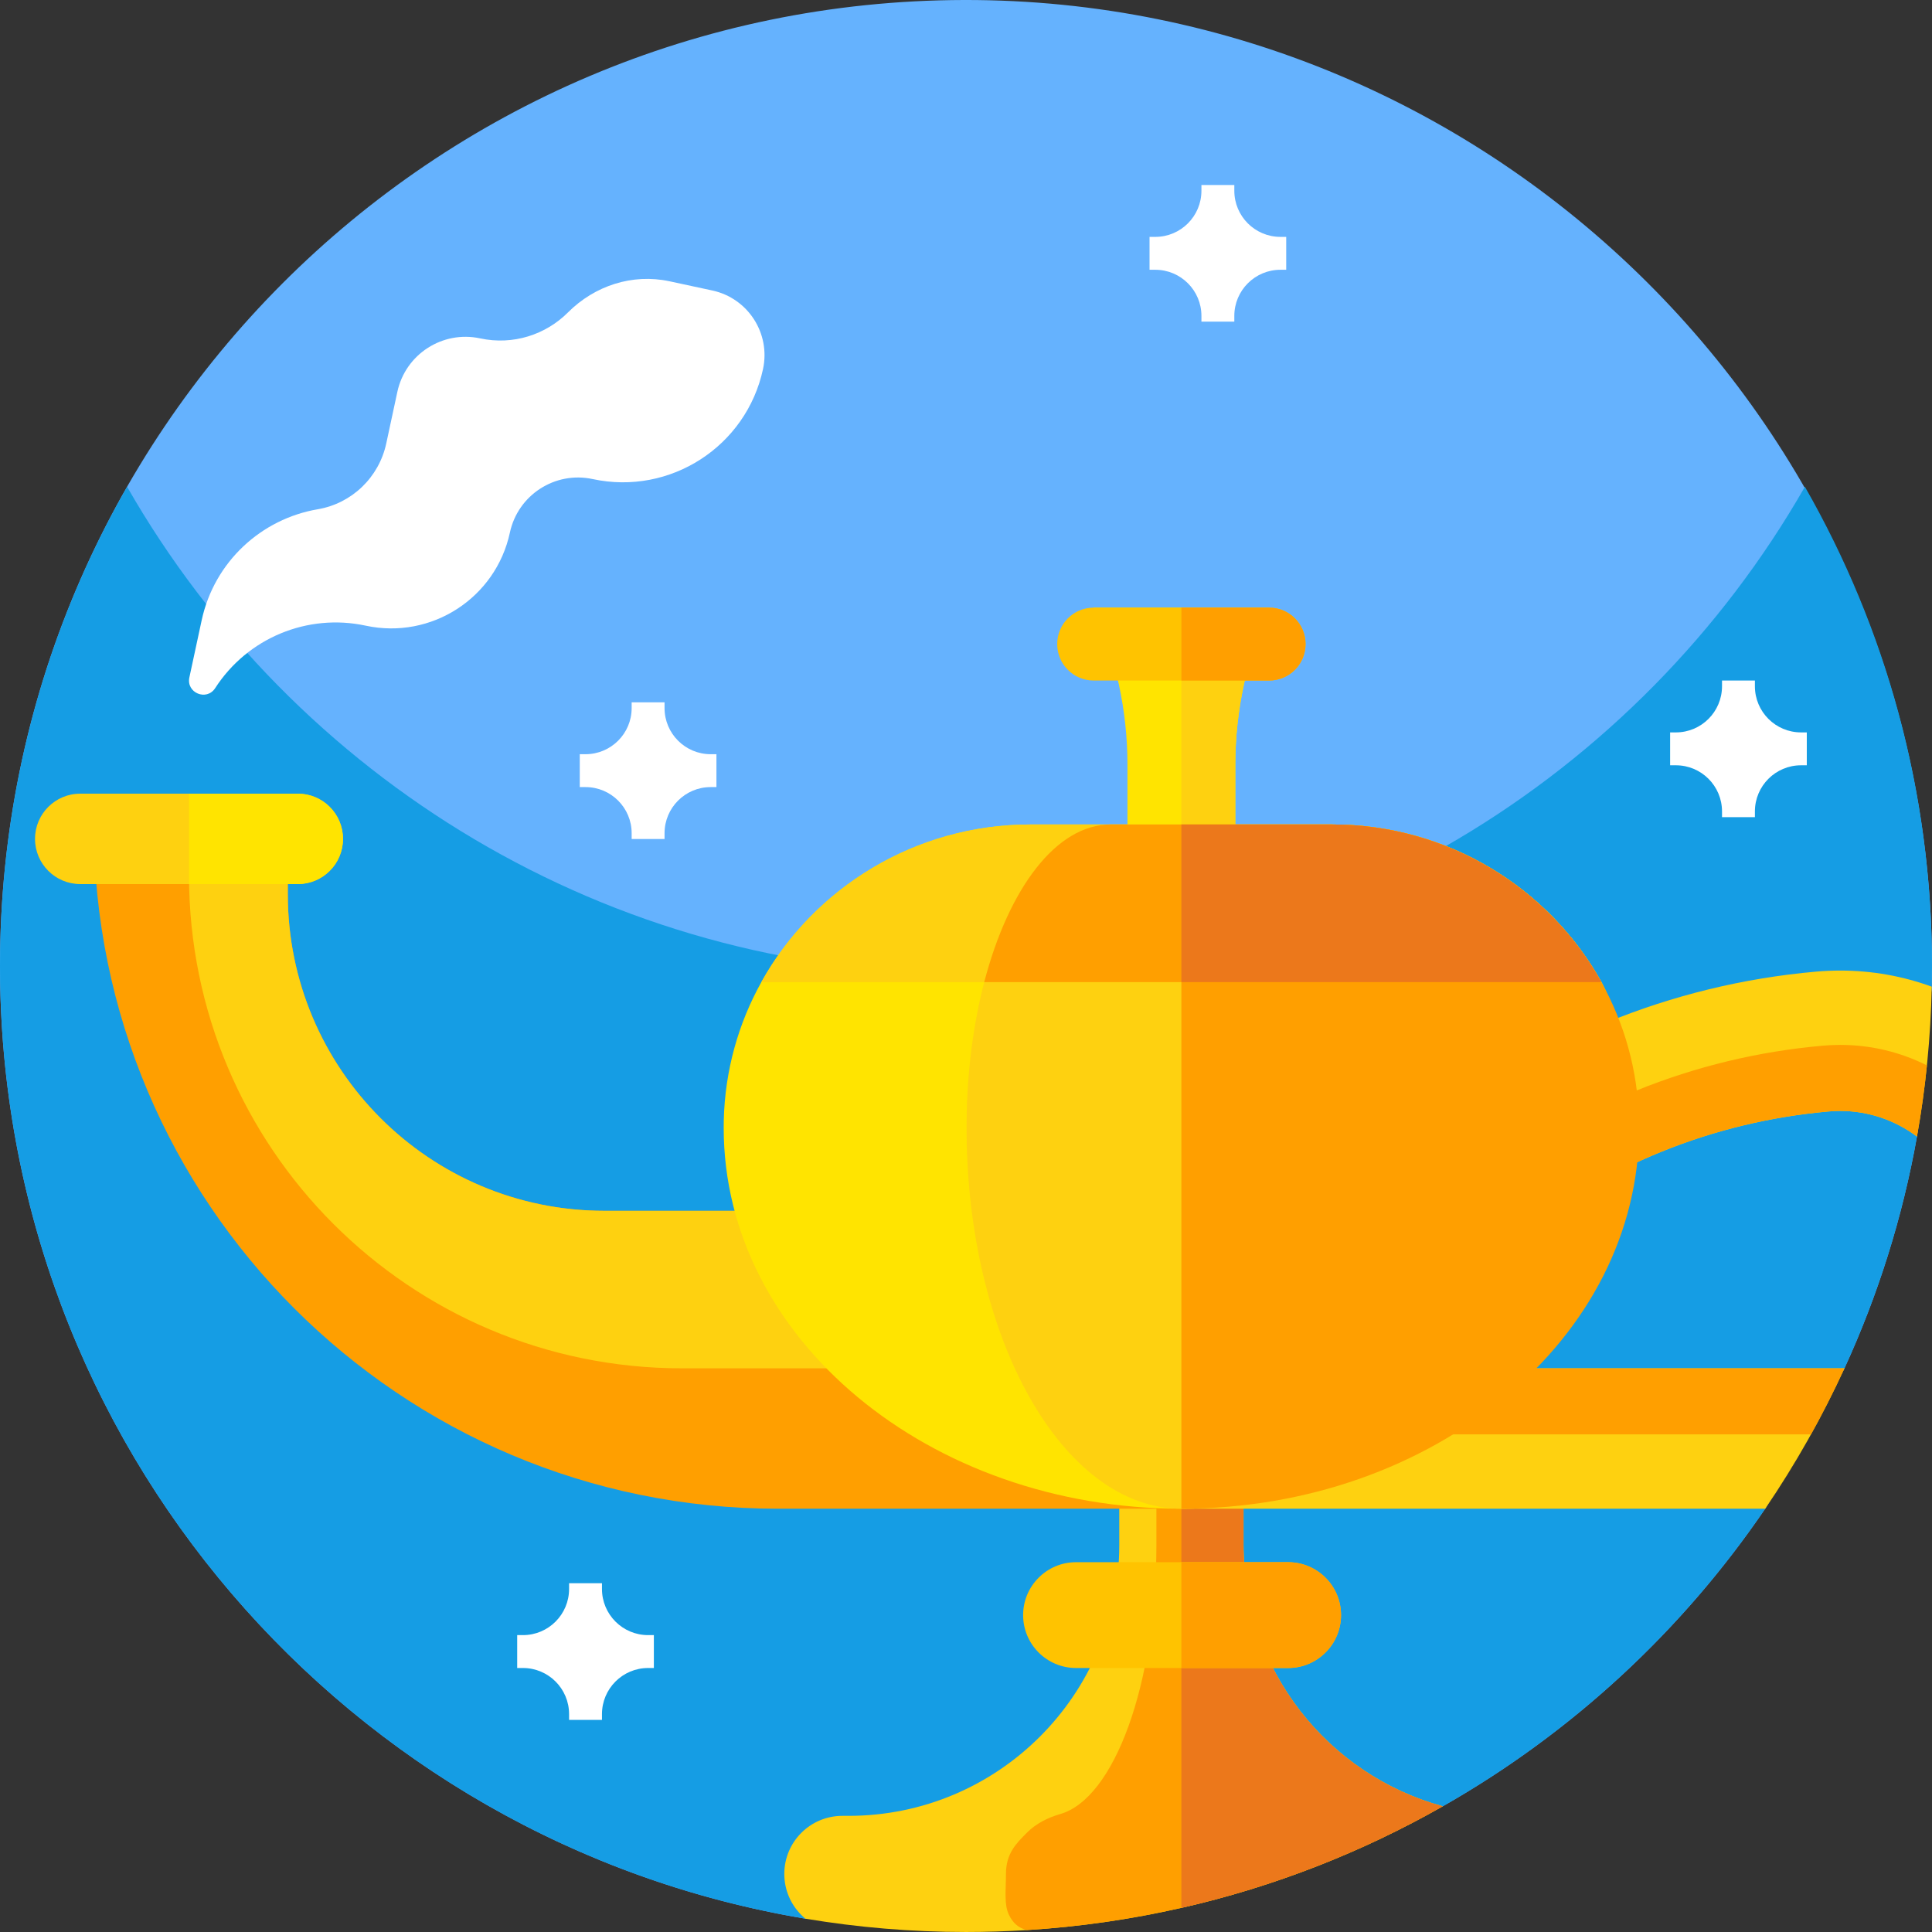 <svg id="Capa_1" enable-background="new 0 0 512.003 512.003" height="512" viewBox="0 0 512.003 512.003" width="512" xmlns="http://www.w3.org/2000/svg"><rect x="0" y="0" width="512.003" height="512.003" fill="#333333" stroke="none"/><g><g><path d="m512 255.171c.01 2.11-.01 4.21-.06 6.31v.05l-3.92 39.67c-3.84 21.52-10.36 42.1-19.21 61.4l-.03.05-20.93 37.09c-22.03 32.42-51.31 59.51-85.51 78.95-22.9 8.91-46.49 15.81-70.49 20.67s-48.42 7.67-72.99 8.38l-25.42.73c-121.12-20.26-213.44-125.589-213.44-252.47 0-141.22 114.35-255.73 255.51-256 140.79-.27 256.04 114.38 256.49 255.17z" fill="#65b2fe"/><path d="m512 256.001c0 1.83-.02 3.66-.06 5.48v.04l-3.91 39.62-.01.06c-3.83 21.51-10.36 42.1-19.21 61.4l-21 37.21-.01.02c-17.68 25.98-40.01 48.54-65.8 66.48-6.35 4.42-12.91 8.55-19.66 12.39h-.01c-45.83 17.81-94.37 27.63-143.51 29.04l-25.38.73.01.01c-37.97-6.35-73.1-21.06-103.45-42.17-66.48-46.24-110-123.2-110-210.31 0-46.22 12.25-89.57 33.68-127 44.12 77.07 127.16 129 222.32 129s178.21-51.93 222.32-129c21.43 37.43 33.68 80.78 33.68 127z" fill="#159de4"/></g><g><g><g><path d="m382.34 478.691c-21.36 12.15-44.63 21.31-69.26 26.92-13.3 3.03-26.99 5.02-40.99 5.89-5.32.33-10.69.5-16.09.5-14.5 0-28.72-1.21-42.56-3.53-.37-.31-.74-.64-1.08-.98-2.79-2.78-4.51-6.63-4.51-10.88 0-8.5 6.89-15.39 15.39-15.39h1.64c39.62 0 71.74-32.11 71.74-71.74v-52.86h32.92v52.86c0 33.07 22.37 60.91 52.8 69.21z" fill="#fed110"/><path d="m382.34 478.691c-21.36 12.15-44.63 21.31-69.26 26.92-13.3 3.03-26.99 5.02-40.99 5.89-2.3-.63-3.62-1.88-4.69-4.01-1.35-2.68-.81-6.63-.81-10.88 0-5.44 2.75-8.1 5.51-10.88 2.43-2.46 5.56-4.03 8.88-4.99 14.34-4.13 25.48-34.45 25.48-71.26v-52.86h23.08v52.86c0 33.07 22.37 60.91 52.8 69.21z" fill="#ff9f00"/><path d="m382.34 478.691c-21.36 12.15-44.63 21.31-69.26 26.92v-148.99h16.46v52.86c0 33.07 22.37 60.91 52.8 69.21z" fill="#ec781b"/><path d="m401.16 328.391c23.9-19.42 52.74-31.12 83.42-33.84 1.04-.09 2.08-.14 3.11-.14 7.61 0 14.65 2.53 20.33 6.79 2.31-12.93 3.64-26.2 3.92-39.72-7.59-2.77-15.76-4.27-24.25-4.27-2.11 0-4.24.09-6.39.28-38.82 3.43-74.65 18.49-103.6 42.02-28.96 23.53-51.03 55.51-62.34 92.81l-2.28 7.51h154.72c7.99-11.74 15.03-24.19 21.01-37.23-.4.01-.81.02-1.22.02h-117.57c8.52-12.82 18.98-24.36 31.14-34.23z" fill="#fed110"/><path d="m401.16 328.391c23.9-19.42 52.74-31.12 83.42-33.84 1.04-.09 2.08-.14 3.11-.14 7.61 0 14.65 2.53 20.33 6.79 1.11-6.21 1.99-12.5 2.64-18.86-6.92-3.47-14.72-5.43-22.97-5.43-1.54 0-3.11.07-4.65.21-34.17 3.02-66.3 16.05-92.92 37.68-13.47 10.95-25.13 23.78-34.68 38.14l-18.06 27.18h142.56c3.17-5.71 6.13-11.55 8.87-17.52-.4.01-.81.02-1.22.02h-117.57c8.52-12.82 18.98-24.36 31.14-34.23z" fill="#ff9f00"/><path d="m313.08 320.882v78.95h-106.9c-100.15 0-181.33-81.19-181.33-181.33h51.42v18.48c0 46.34 37.56 83.9 83.9 83.9z" fill="#ff9f00"/><path d="m313.08 320.882v41.74h-132.35c-72.15 0-130.64-58.49-130.64-130.65v-13.47h26.18v18.48c0 46.34 37.56 83.9 83.9 83.9z" fill="#fed110"/><path d="m336.4 161.031c-5.95 13.08-9.03 27.28-9.03 41.65v36.71h-28.58v-36.71c0-14.37-3.08-28.57-9.03-41.65z" fill="#ffe400"/><path d="m336.4 161.031c-5.95 13.08-9.03 27.28-9.03 41.65v36.71h-14.29v-78.36z" fill="#fed110"/><path d="m345.99 170.691c0 2.67-1.08 5.09-2.83 6.83-1.74 1.75-4.16 2.83-6.83 2.83h-46.5c-5.33 0-9.66-4.32-9.66-9.66 0-2.67 1.08-5.09 2.83-6.83 1.75-1.75 4.16-2.83 6.83-2.83h46.5c5.34 0 9.66 4.32 9.66 9.66z" fill="#ffc300"/><path d="m413.582 298.931c0 55.72-33.512 100.89-100.502 100.89s-121.29-45.17-121.29-100.89c0-.69 0-1.37.02-2.05.32-13.27 3.89-25.71 9.95-36.6 13.89-24.98 40.81-41.78 71.29-41.78h80.06c30.48 0 57.41 16.8 71.29 41.78 6.05 10.89-6.601 23.32-6.291 36.6.02.681-4.527 1.36-4.527 2.05z" fill="#ffe400"/><path d="m429.38 298.931c0 55.72-49.31 100.89-116.3 100.89-31.44 0-56.93-45.17-56.93-100.89 0-.69 0-1.37.01-2.05.15-13.27 1.83-25.71 4.67-36.6 6.52-24.98 19.16-41.78 33.46-41.78h58.82c30.48 0 57.41 16.8 71.29 41.78 6.05 10.89 4.64 23.32 4.95 36.6.02.681.03 1.36.03 2.05z" fill="#fed110"/><path d="m434.38 298.931c0 55.72-54.31 100.89-121.3 100.89v-181.32h40.03c30.48 0 57.41 16.8 71.29 41.78 6.05 10.89 9.64 23.32 9.95 36.6.02.681.03 1.36.03 2.05z" fill="#ff9f00"/><path d="m424.4 260.281h-222.64c13.89-24.98 40.81-41.78 71.29-41.78h80.06c30.48 0 57.41 16.8 71.29 41.78z" fill="#fed110"/><path d="m424.4 260.281h-163.57c6.52-24.98 19.16-41.78 33.46-41.78h58.82c30.48 0 57.41 16.8 71.29 41.78z" fill="#ff9f00"/><path d="m355.39 428.021c0 3.87-1.57 7.38-4.11 9.91-2.54 2.54-6.04 4.11-9.92 4.11h-56.2c-7.74 0-14.02-6.28-14.02-14.02 0-3.87 1.57-7.38 4.11-9.91 2.53-2.54 6.04-4.11 9.91-4.11h56.2c7.75 0 14.03 6.28 14.03 14.02z" fill="#ffc300"/></g><path d="m424.4 260.281h-111.32v-41.78h40.03c30.48 0 57.41 16.8 71.29 41.78z" fill="#ec781b"/><path d="m345.99 170.691c0 2.67-1.08 5.09-2.83 6.83-1.74 1.75-4.16 2.83-6.83 2.83h-23.25v-19.32h23.25c5.34 0 9.66 4.32 9.66 9.66z" fill="#ff9f00"/><path d="m90.899 222.311c0 3.311-1.339 6.312-3.509 8.469-2.158 2.17-5.158 3.509-8.469 3.509h-57.661c-6.609 0-11.979-5.357-11.979-11.979 0-3.311 1.339-6.312 3.509-8.469 2.17-2.17 5.158-3.509 8.469-3.509h57.66c6.623.001 11.98 5.358 11.98 11.979z" fill="#fed110"/><path d="m90.899 222.311c0 3.311-1.339 6.312-3.509 8.469-2.158 2.17-5.158 3.509-8.469 3.509h-28.831v-23.957h28.83c6.622.001 11.979 5.358 11.979 11.979z" fill="#ffe400"/><path d="m355.39 428.021c0 3.87-1.57 7.38-4.11 9.91-2.54 2.54-6.04 4.11-9.92 4.11h-28.28v-28.04h28.28c7.75 0 14.03 6.28 14.03 14.02z" fill="#ff9f00"/></g><path d="m177.402 74.537 11.361 2.444c9.462 2.035 15.483 11.356 13.448 20.819-4.413 20.518-24.624 33.573-45.142 29.159-9.972-2.145-19.796 4.2-21.941 14.173-3.735 17.363-20.839 28.412-38.202 24.677-15.448-3.323-31.338 3.268-39.899 16.548-2.267 3.517-7.721 1.261-6.841-2.83l3.249-15.106c3.363-15.637 15.909-26.936 30.77-29.461 9.048-1.538 16.228-8.468 18.158-17.441l2.941-13.674c2.145-9.972 11.968-16.318 21.941-14.173 8.742 1.881 17.401-.994 23.282-6.884 7.071-7.082 17.092-10.356 26.875-8.251z" fill="#fff"/><g><g><path d="m304.642 71.493h1.524c6.753 0 12.227 5.474 12.227 12.227v1.524h8.716v-1.524c0-6.753 5.474-12.227 12.227-12.227h1.525v-8.716h-1.525c-6.753 0-12.227-5.474-12.227-12.227v-1.525h-8.716v1.525c0 6.753-5.474 12.227-12.227 12.227h-1.524z" fill="#fff"/></g></g><g><g><path d="m153.646 208.589h1.524c6.753 0 12.227 5.474 12.227 12.227v1.524h8.716v-1.524c0-6.753 5.474-12.227 12.227-12.227h1.525v-8.716h-1.525c-6.753 0-12.227-5.474-12.227-12.227v-1.525h-8.716v1.525c0 6.753-5.474 12.227-12.227 12.227h-1.524z" fill="#fff"/></g></g><g><g><path d="m137.062 442.041h1.524c6.753 0 12.227 5.474 12.227 12.227v1.524h8.716v-1.524c0-6.753 5.474-12.227 12.227-12.227h1.525v-8.716h-1.525c-6.753 0-12.227-5.474-12.227-12.227v-1.525h-8.716v1.525c0 6.753-5.474 12.227-12.227 12.227h-1.524z" fill="#fff"/></g></g><g><g><path d="m442.603 202.811h1.524c6.753 0 12.227 5.474 12.227 12.227v1.524h8.716v-1.524c0-6.753 5.474-12.227 12.227-12.227h1.525v-8.716h-1.525c-6.753 0-12.227-5.474-12.227-12.227v-1.525h-8.716v1.525c0 6.753-5.474 12.227-12.227 12.227h-1.524z" fill="#fff"/></g></g></g></g></svg>